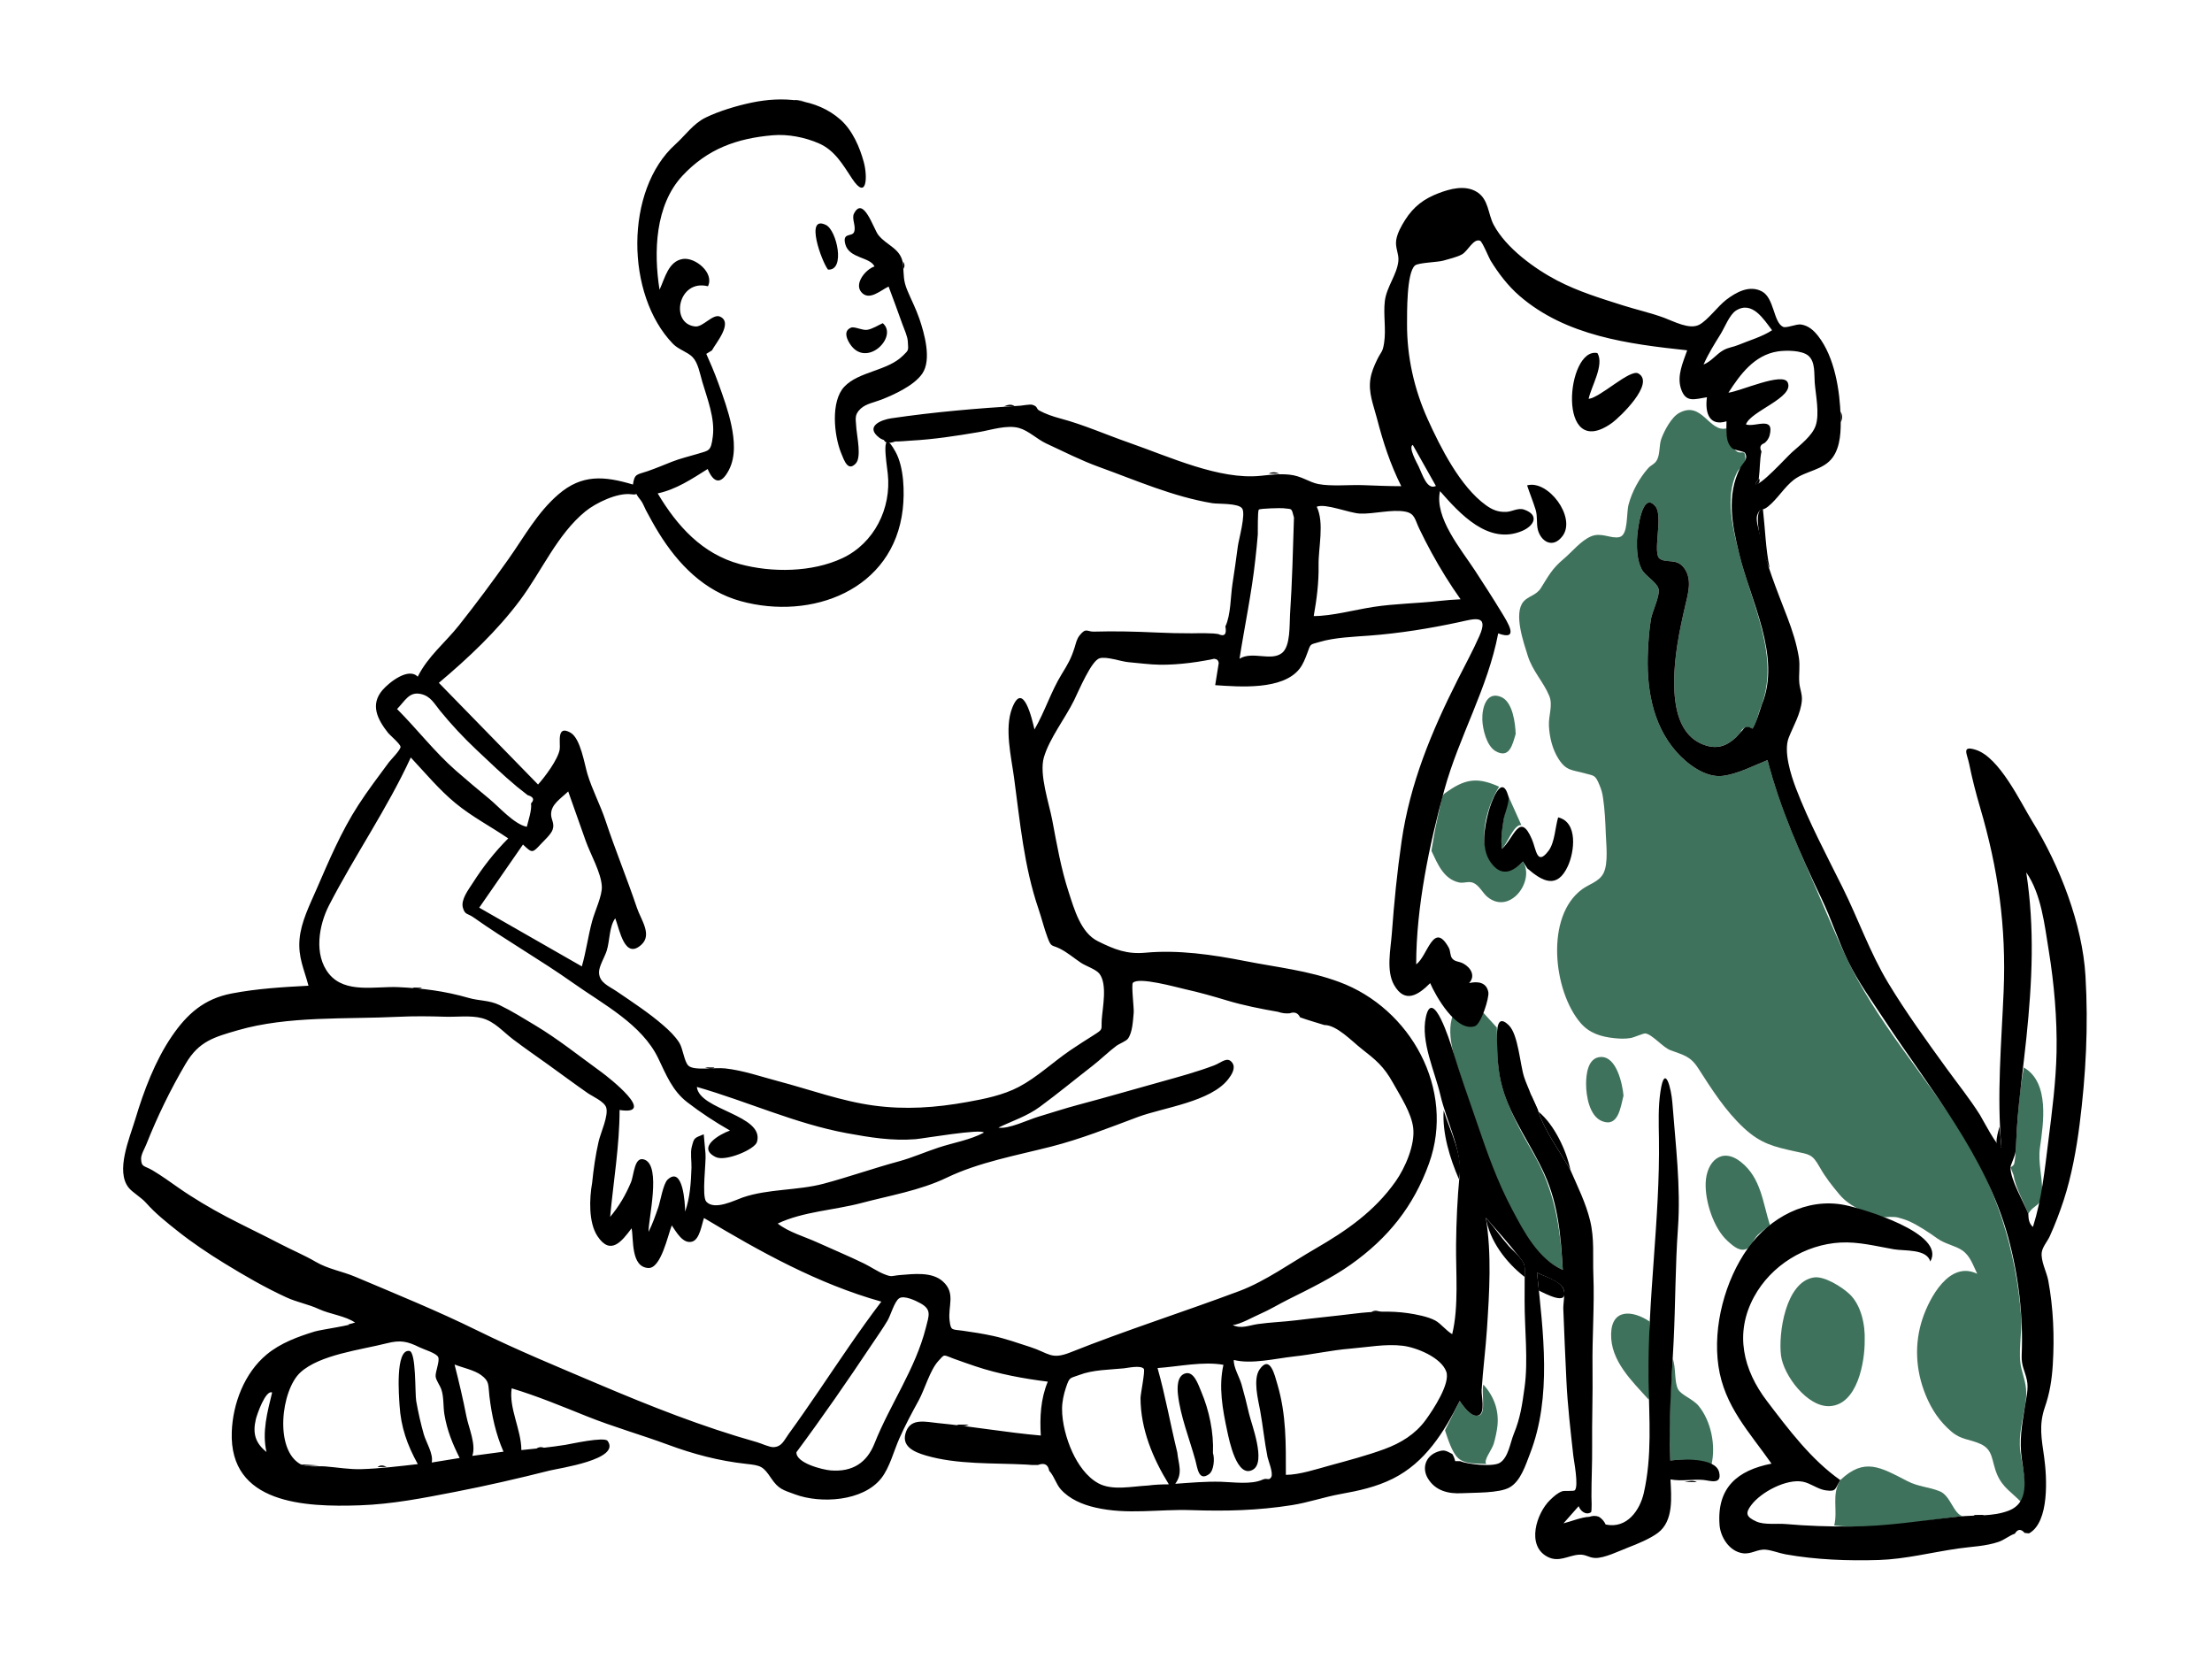 <svg width="497" height="373" viewBox="0 0 497 373" fill="none" xmlns="http://www.w3.org/2000/svg">
<path fill-rule="evenodd" clip-rule="evenodd" d="M428.583 332.772C431.071 334.053 433.397 334.052 435.845 335.049C438.274 336.039 438.907 340.143 440.985 340.633C431.355 341.646 421.87 343.795 412.123 342.727C412.967 339.285 411.451 335.763 413.482 332.534C418.91 327.395 422.439 329.608 428.583 332.772ZM387.918 96.243C388.043 98.662 388.222 99.624 389.938 101.185C391.283 102.408 392.04 100.584 392.167 102.973C392.241 104.351 390.81 105.042 390.257 106.156C387.496 111.705 389.401 118.871 390.758 124.398C393.509 135.605 400.228 147.79 395.494 159.181C395.016 160.33 394.633 162.82 393.711 163.699C392.495 163.056 391.607 163.337 391.047 164.542C390.711 164.92 390.376 165.298 390.04 165.675C387.912 167.644 385.647 168.376 382.823 167.329C377.129 165.22 376.187 158.602 376.158 153.392C376.124 147.65 377.346 141.636 378.653 136.042C379.282 133.349 380.251 130.222 378.448 127.681C376.744 125.281 374.639 126.634 372.962 125.562C371.176 124.422 373.748 116.041 371.989 113.818C368.917 109.938 367.847 119.431 367.798 121.37C367.745 123.493 367.86 125.971 368.86 127.897C369.646 129.409 372.204 130.736 372.642 132.263C373.053 133.69 371.253 137.397 370.975 138.928C370.546 141.288 370.398 143.698 370.275 146.089C369.86 154.168 371.126 162.671 376.684 168.94C379.12 171.689 383.25 174.811 387.114 174.31C390.524 173.868 393.951 172.026 397.131 170.774C399.27 178.996 402.483 186.959 405.906 194.724C408.882 201.474 411.679 208.387 414.804 215.055C421.391 229.108 432.084 241.079 440.438 254.073C448.504 266.618 453.027 281.013 454.111 295.823C454.368 299.325 453.346 304.117 454.161 307.391C454.925 310.461 455.596 311.794 455.096 315.142C454.54 318.862 453.462 322.293 453.925 326.078C454.336 329.437 455.935 334.441 454.187 337.552C452.087 335.313 449.992 334.259 448.718 331.273C447.425 328.242 447.934 325.752 445.002 324.42C442.498 323.282 440.702 323.53 438.492 321.667C435.807 319.404 433.978 316.639 432.656 313.399C430.398 307.871 430.071 301.879 431.98 296.202C433.51 291.65 437.98 283.129 444.246 286.179C443.315 284.266 442.696 282.186 440.92 280.944C439.374 279.861 437.062 279.508 435.335 278.277C433.404 276.901 431.218 275.433 429.063 274.426C428.227 274.036 427.435 273.84 426.571 273.572C425.534 273.252 423.568 273.482 423.44 273.463C419.738 272.903 415.611 271.12 413.351 268.433C411.649 266.411 410.146 264.523 408.847 262.209C407.161 259.205 406.512 259.387 403.277 258.673C398.576 257.637 395.593 256.931 391.833 253.441C387.662 249.57 384.61 244.746 381.558 239.997C379.77 237.214 378.199 237.044 375.285 235.932C373.59 235.287 371.244 232.395 369.702 232.181C369.256 232.118 367.124 233.09 366.403 233.206C365.113 233.415 363.994 233.377 362.703 233.242C359.739 232.93 357.12 232.145 355.127 229.825C348.991 222.679 347.12 205.834 355.521 199.755C357.122 198.597 359.352 198.064 360.296 196.14C361.38 193.933 360.887 189.774 360.8 187.447C360.701 184.791 360.576 181.9 360.18 179.282C359.997 178.078 359.861 177.572 359.371 176.367C358.397 173.978 358.112 174.325 356.107 173.751C353.247 172.932 351.953 173.254 350.2 170.537C348.801 168.37 348.147 165.64 348.019 163.078C347.901 160.687 348.978 158.478 348.079 156.313C346.761 153.144 344.319 150.746 343.248 147.278C342.345 144.358 340.014 137.839 342.312 135.145C343.342 133.937 345.17 133.761 346.191 132.145C347.969 129.331 348.687 127.793 351.327 125.575C353.274 123.939 355.144 121.501 357.491 120.5C359.799 119.516 361.978 121.1 363.852 120.666C365.895 120.192 365.358 115.451 365.925 113.316C366.689 110.437 368.328 107.436 370.314 105.19C370.977 104.44 371.803 104.296 372.319 103.298C373.019 101.947 372.741 100.023 373.286 98.546C373.937 96.781 375.517 93.742 377.283 92.775C382.443 89.948 383.993 97.232 387.918 96.243ZM375.843 305.265C376.571 307.228 376.169 310.382 377.007 312.072C377.674 313.418 380.354 314.271 381.668 315.877C384.481 319.314 385.552 324.834 384.531 329.078C381.089 328.228 378.787 327.684 375.286 328.132C374.933 320.44 375.263 312.954 375.843 305.265ZM333.295 311.062C335.637 313.676 336.799 316.756 336.461 320.25C336.34 321.494 335.96 323.237 335.594 324.432C335.191 325.744 333.192 328.199 333.968 328.901C331.783 328.771 329.215 329.025 327.641 327.611C326.227 326.342 325.239 323.071 324.665 321.338C325.768 319.134 326.872 316.93 327.976 314.727C328.694 315.868 330.803 318.846 332.545 317.893C333.857 317.176 332.798 312.512 333.295 311.062ZM415.505 290.689C418.185 293.181 419.101 297.675 418.965 301.163C419.009 305.971 417.345 315.594 411.099 315.917C406.08 316.176 400.726 308.982 400.162 304.536C399.543 299.662 401.154 288.005 407.54 287.003C409.891 286.633 413.81 289.113 415.505 290.689ZM370.638 296.905C370.744 300.057 370.797 303.089 370.547 306.23C370.339 308.856 371.034 311.957 370.446 314.471C366.733 310.314 361.841 305.787 361.99 299.676C362.129 293.899 366.912 294.391 370.638 296.905ZM333.211 227.451L336.32 230.86C336.409 235.65 336.314 240.387 337.771 245.006C339.305 249.866 341.875 254.55 344.419 258.944C349.365 267.485 350.544 275.541 351.14 285.309C341.839 281.139 336.767 266.89 333.698 257.977C332.073 253.259 330.388 248.536 328.855 243.788C327.344 239.106 324.672 232.988 326.431 228.055C329.81 230.541 331.271 231.822 333.211 227.451ZM391.171 261.072C395.713 264.686 396.057 270.217 397.687 275.272C396.747 276.023 395.714 276.684 394.865 277.541C394.341 278.071 393.105 280.237 392.702 280.459C391.093 281.349 389.687 280.207 388.115 278.771C385.021 275.943 383.089 269.941 383.234 265.79C383.403 260.942 386.829 257.615 391.171 261.072ZM454.717 239.833C460.62 243.217 459.08 252.58 458.344 257.861C457.882 261.171 458.906 264.539 458.835 267.688C458.755 271.242 456.912 270.506 455.733 272.712C454.71 270.036 452.832 266.816 452.405 264.011L451.727 262.236C452.301 262.005 452.607 261.604 452.642 261.033C452.883 259.673 452.88 258.287 452.956 256.901C453.268 251.173 453.701 245.482 454.717 239.833ZM364.775 246.156C364.121 248.649 363.643 253.34 359.972 251.894C357.076 250.753 356.376 246.146 356.37 243.578C356.365 241.47 356.711 237.598 359.658 237.471C363.275 237.316 364.566 243.721 364.775 246.156ZM336.833 176.75C334.391 180.664 332.696 186.445 333.85 191.079C335.061 195.945 338.828 197.123 342.178 193.542C344.943 197.898 339.275 205.656 334.206 201.514C333.111 200.62 332.376 198.907 331.021 198.349C329.911 197.891 328.927 198.513 327.793 198.255C324.305 197.462 322.988 194.034 321.618 191.157C321.994 188.811 322.393 186.486 322.9 184.164C323.17 182.93 323.451 181.697 323.724 180.463C324.188 178.366 324.044 178.628 325.563 177.589C329.569 174.849 332.325 174.714 336.833 176.75ZM338.901 178.863L341.832 185.384C340.235 184.999 338.496 189.794 337.453 190.729C336.965 186.739 338.133 182.743 338.901 178.863ZM337.277 156.588C339.927 157.705 340.454 162.546 340.548 164.888C339.819 167.353 339.139 170.507 336.059 168.771C334.004 167.612 333.123 163.795 333.054 161.71C332.965 159.095 333.947 155.183 337.277 156.588Z" fill="#3F725C"/>
<path fill-rule="evenodd" clip-rule="evenodd" d="M317.427 99.954C316.336 100.445 318.419 104.114 318.742 104.788C319.588 106.545 320.62 110.176 322.623 109.176C320.891 106.102 319.159 103.028 317.427 99.954ZM61.145 312.848C59.685 312.2 57.733 317.773 57.472 318.906C56.747 322.06 57.354 324.179 59.877 326.218C58.833 321.71 60.084 317.22 61.145 312.848ZM398.155 74.193C396.339 71.834 393.717 67.456 390.048 69.774C388.6 70.69 387.485 73.626 386.591 75.06C385.188 77.311 383.83 79.479 382.762 81.903C384.576 81.157 385.645 79.535 387.267 78.648C388.375 78.042 389.385 77.984 390.453 77.543C392.813 76.567 396.045 75.611 398.155 74.193ZM102.131 306.565C103.113 310.413 104.022 314.249 104.782 318.146C105.296 320.783 107.023 324.509 106.122 327.089C108.457 326.775 110.792 326.461 113.127 326.147C111.395 322.202 110.483 317.993 109.969 313.732C109.654 311.124 110.058 310.38 108.094 308.929C106.573 307.805 103.896 307.265 102.131 306.565ZM89.216 159.298C93.705 163.794 97.632 168.92 102.403 173.11C104.882 175.287 107.423 177.404 109.967 179.504C112.125 181.284 115.556 185.209 118.364 185.754C118.711 184.32 119.531 181.97 119.311 180.499C120.131 179.651 119.876 179.032 118.549 178.64C117.736 178.015 116.933 177.38 116.137 176.733C113.016 174.126 110.063 171.295 107.106 168.506C104.166 165.735 101.447 162.836 98.895 159.705C97.55 158.056 96.764 156.402 94.559 155.918C91.94 155.342 91.068 157.386 89.216 159.298ZM178.943 326.267C178.816 328.711 184.821 330.208 186.646 330.355C191.578 330.751 194.781 328.587 196.478 324.318C200.011 315.435 205.669 307.608 208.035 298.267C208.737 295.495 209.344 294.234 206.843 292.821C205.817 292.242 203.144 290.951 202.028 291.688C200.966 292.39 200.095 295.547 199.412 296.695C198.328 298.518 197.094 300.252 195.917 302.016C190.408 310.268 184.857 318.304 178.943 326.267ZM107.673 203.925L130.729 217.118C131.691 213.796 132.133 210.333 133.034 206.986C133.676 204.606 135.327 201.245 135.222 199.157C135.066 196.038 132.653 191.898 131.601 188.925C130.289 185.221 128.978 181.516 127.666 177.811C125.89 179.51 123.846 180.697 123.824 182.912C123.812 184.177 124.655 184.967 124.166 186.401C123.823 187.407 122.364 188.742 121.659 189.49C119.601 191.675 119.665 191.784 117.502 189.741C114.226 194.469 110.949 199.197 107.673 203.925ZM133.039 265.78C133.369 262.602 133.792 259.554 134.507 256.436C134.946 254.52 136.801 250.585 136.191 248.781C135.743 247.454 133.077 246.301 132.039 245.579C129.035 243.491 126.103 241.294 123.129 239.164C120.522 237.295 117.876 235.472 115.318 233.536C112.948 231.744 111.16 229.515 108.292 228.746C105.783 228.074 102.6 228.513 100.001 228.426C96.514 228.31 92.973 228.272 89.489 228.442C77.797 229.015 64.7 228.197 53.452 231.46C48.136 233.002 44.709 233.91 41.737 238.949C38.3 244.776 35.364 250.832 32.864 257.126C32.499 258.046 31.674 259.372 31.704 260.376C31.765 262.294 32.451 261.852 34.289 262.946C36.275 264.128 38.222 265.53 40.119 266.861C43.372 269.143 47.411 271.525 50.787 273.304C54.848 275.445 58.939 277.365 63.069 279.521C65.687 280.887 68.396 282.004 70.964 283.506C73.751 285.136 76.872 285.6 79.877 286.873C89.181 290.815 98.186 294.459 107.316 298.956C116.228 303.345 125.242 307.055 134.361 310.927C146.146 315.931 157.814 320.56 170.104 324.02C171.004 324.274 172.896 325.167 173.785 325.127C175.685 325.039 176.116 323.65 177.257 322.084C179.5 319.007 181.661 315.871 183.807 312.725C188.461 305.902 193.012 299.003 198.023 292.433C183.824 288.468 170.658 281.153 158.176 273.646C157.645 275.141 157.222 278.452 155.518 278.951C153.412 279.57 151.881 276.65 150.937 275.307C150.044 277.533 148.515 285.043 145.655 284.879C141.704 284.651 142.402 278.428 141.909 275.959C139.731 278.856 137.207 282.187 134.247 277.732C132.195 274.643 132.423 269.223 133.039 265.78ZM297.553 230.29C295.722 229.718 293.903 229.209 292.112 228.567C291.641 227.568 290.859 227.265 289.767 227.658C288.872 227.738 288.001 227.627 287.155 227.325C283.415 226.685 279.271 225.855 275.697 224.776C272.514 223.814 269.513 222.965 266.279 222.243C264.358 221.815 255.804 219.393 254.54 220.818C254.151 221.257 254.82 226.573 254.726 227.521C254.559 229.205 254.476 231.979 253.409 233.382C253 233.92 251.442 234.516 250.879 234.935C249.05 236.297 247.359 237.988 245.54 239.4C241.567 242.481 237.697 245.679 233.643 248.66C230.778 250.766 227.498 251.809 224.316 253.339C226.58 253.745 231.011 251.564 233.296 250.888C236.256 250.012 239.161 249.038 242.189 248.236C248.397 246.591 254.757 244.734 261.066 242.983C264.94 241.907 269.033 240.787 272.789 239.363C274.456 238.731 275.764 237.262 276.864 238.757C277.742 239.951 276.68 241.521 276.005 242.405C272.066 247.563 261.37 248.818 255.645 250.958C249.184 253.372 242.809 255.915 236.156 257.611C228.387 259.592 219.953 261.108 212.714 264.587C206.707 267.473 199.902 268.592 193.516 270.286C187.518 271.877 180.406 272.195 174.738 274.895C177.186 276.83 180.809 277.84 183.663 279.141C187.156 280.733 190.686 282.186 194.142 283.874C195.612 284.592 197.151 285.66 198.639 286.256C200.528 287.015 200.286 286.615 202.237 286.461C205.274 286.222 209.371 285.676 211.838 287.888C214.814 290.557 212.928 293.481 213.365 296.746C213.665 298.985 213.818 298.626 216.302 298.968C218.588 299.282 220.872 299.648 223.128 300.138C225.912 300.742 228.762 301.755 231.474 302.628C235.68 303.983 236.137 305.577 240.521 303.828C253.005 298.849 265.918 294.756 278.483 290.045C284.27 287.875 290.082 283.689 295.53 280.544C302.519 276.509 308.838 272.144 313.57 265.426C315.727 262.365 317.976 257.193 317.523 253.391C317.117 249.992 314.604 246.213 312.984 243.29C310.915 239.558 309.094 238.11 305.928 235.63C303.728 233.907 300.328 230.268 297.553 230.29ZM158.513 259.178C158.706 261.055 157.611 268.79 158.696 269.98C160.553 272.015 165.106 269.64 166.868 269.034C172.591 267.065 179.244 267.496 185.072 265.937C190.726 264.424 196.256 262.465 201.941 260.924C204.991 260.097 207.886 258.801 210.886 257.817C214.225 256.72 217.953 256.12 221.05 254.471C220.667 253.517 207.266 255.811 205.743 255.935C200.454 256.364 195.473 255.548 190.26 254.589C178.76 252.472 167.924 247.453 156.573 244.197C157.105 249.436 171.837 250.479 170.082 256.558C169.592 258.253 163.002 261.023 160.822 259.959C156.394 257.799 161.811 254.758 164.018 254C160.658 252.072 157.443 249.981 154.376 247.605C151.092 245.062 149.679 241.494 147.92 237.813C144.241 230.116 135.536 225.639 128.774 220.847C121.462 215.666 113.677 211.261 106.369 206.092C105.065 205.169 104.456 205.592 103.998 203.907C103.507 202.103 105.309 199.81 106.183 198.434C108.48 194.816 111.157 191.392 114.192 188.363C110.278 185.697 106.049 183.496 102.379 180.479C98.658 177.42 95.579 173.686 92.296 170.184C87.053 181.602 79.703 192.192 73.932 203.389C71.652 207.812 70.447 214.501 73.914 218.787C77.562 223.297 84.366 221.541 89.516 221.78C94.951 222.033 99.909 222.649 105.271 224.192C107.696 224.89 109.904 224.684 112.235 225.805C114.969 227.119 117.658 228.807 120.259 230.365C125.374 233.429 130.153 237.264 134.983 240.76C136.964 242.194 147.707 250.694 139.21 249.381C139.21 257.335 137.817 265.481 137.087 273.397C139.102 270.989 140.539 268.541 141.758 265.648C142.483 263.927 142.492 259.535 144.909 260.576C148.544 262.142 145.713 273.649 145.713 276.761C146.613 275.02 147.244 273.144 147.893 271.299C148.384 269.9 148.998 265.936 150.023 264.998C153.454 261.859 153.935 270.419 153.935 272.205C155.047 269.05 155.251 265.682 155.363 262.348C155.407 261.033 155.082 258.986 155.414 257.714C155.966 255.593 155.901 255.731 158.12 254.835C158.251 256.282 158.382 257.73 158.513 259.178ZM264.516 326.302C264.788 328.993 265.829 330.941 264.061 333.362C267.479 333.117 270.844 332.816 274.267 332.903C277.016 332.973 281.127 333.602 283.691 332.424C284.736 331.944 285.092 332.77 285.629 331.853C286.139 330.982 284.941 328.09 284.796 327.373C284.105 323.93 283.768 320.399 283.14 316.935C282.709 314.554 281.443 309.872 283.035 307.622C285.377 304.312 286.409 308.975 287.019 311.046C289.029 317.867 288.913 324.346 288.913 331.354C291.94 331.354 295.917 330.031 298.836 329.234C302.863 328.133 307.163 327.001 311.065 325.563C314.745 324.208 317.986 322.23 320.313 319.045C322.053 316.664 325.912 310.788 324.953 308.154C323.778 304.925 318.174 302.705 315.181 302.35C311.299 301.889 307.319 302.67 303.346 302.998C299.093 303.349 294.967 304.296 290.759 304.753C286.672 305.195 281.187 306.559 277.217 305.537C277.113 307.171 278.479 309.368 278.955 311.032C279.578 313.213 280.135 315.415 280.641 317.626C281.184 319.993 284.539 328.503 281.487 330.204C277.905 332.201 276.195 323.65 275.749 321.565C274.685 316.595 273.771 311.629 274.885 306.632C270.312 305.807 264.798 307.032 260.082 307.357C261.839 313.55 262.972 320.035 264.516 326.302ZM67.573 328.994C69.162 329.702 71.348 329.322 73.076 329.458C75.777 329.67 78.505 330.159 81.225 330.072C85.373 329.94 89.722 329.415 93.875 328.94C91.506 324.665 90.069 320.618 89.773 315.719C89.667 313.959 88.734 303.045 91.979 303.512C93.545 303.737 93.212 313.057 93.516 314.773C93.958 317.264 94.528 319.814 95.221 322.252C95.724 324.02 97.437 326.669 96.998 328.581C99.091 328.242 101.185 327.902 103.279 327.563C101.651 324.315 100.462 321.404 99.852 317.782C99.558 316.033 99.746 313.857 99.174 312.197C98.814 311.15 97.993 310.166 97.883 309.288C97.757 308.276 98.865 305.787 98.455 304.888C98.052 304.004 95.247 303.186 94.264 302.698C91.556 301.355 89.968 301.015 86.932 301.787C81.076 303.276 71.85 304.333 67.483 308.35C63.157 312.329 61.582 325.751 67.573 328.994ZM323.313 135.019C324.934 134.836 326.539 134.723 328.168 134.639C325.787 131.287 323.625 127.783 321.651 124.176C320.684 122.409 319.77 120.614 318.896 118.8C317.892 116.718 317.919 115.358 315.738 114.945C312.718 114.372 308.678 115.516 305.571 115.386C303.17 115.285 297.78 113.025 295.846 113.844C297.61 117.46 296.194 123.087 296.263 126.98C296.332 130.851 295.852 134.593 295.171 138.411C299.29 138.411 304.446 136.987 308.604 136.352C313.445 135.612 318.381 135.573 323.313 135.019ZM257.923 333.751C259.51 333.547 261.018 333.484 262.62 333.484C259.011 327.63 256.286 321.084 256.256 314.109C256.252 313.196 257.348 307.953 256.986 307.517C256.278 306.668 253.345 307.339 252.541 307.419C249.255 307.748 245.602 307.723 242.508 308.907C240.373 309.725 240.349 309.231 239.501 311.746C238.998 313.233 238.637 314.931 238.627 316.495C238.607 319.655 239.614 323.349 240.916 326.194C242.155 328.903 244.114 331.808 246.808 333.262C249.911 334.939 254.284 333.941 257.923 333.751ZM290.733 116.275C290.109 113.943 290.379 114.469 288.304 114.18C287.867 114.119 283.115 114.217 282.841 114.496C282.527 114.818 282.647 119.566 282.606 120.11C282.465 121.972 282.257 123.83 282.054 125.687C281.232 133.224 279.67 140.521 278.499 147.997C281.392 146.201 285.573 148.65 288.043 146.705C289.996 145.169 289.703 140.253 289.849 138.084C290.336 130.824 290.503 123.546 290.733 116.275ZM395.178 107.472C394.918 107.891 394.658 108.309 394.398 108.727C395.408 109.375 401.32 102.784 402.635 101.604C404.386 100.034 407.157 97.938 407.947 95.642C408.865 92.974 407.962 88.762 407.74 86.004C407.581 84.029 407.919 81.299 406.31 79.919C404.83 78.65 401.183 78.684 399.43 78.956C394.168 79.771 391.004 84.1 388.349 88.225C391.045 87.894 400.552 83.551 401.656 85.9C403.26 89.312 393.276 92.363 392.289 95.357C394.333 96.079 398.84 93.278 397.572 97.939C397.356 98.591 396.978 99.131 396.44 99.559C395.507 99.89 395.286 100.513 395.777 101.429C395.36 103.255 395.445 105.565 395.178 107.472ZM455.733 272.712C455.762 273.819 455.863 274.877 456.767 275.658C458.771 269.306 459.397 262.951 460.228 256.346C461.059 249.738 461.943 242.967 462.074 236.366C462.222 228.967 461.524 220.919 460.328 213.61C459.392 207.895 458.668 200.864 455.264 196C457.197 208.604 456.596 220.554 455.292 233.202C454.6 239.918 453.623 246.581 453.175 253.327C453.057 255.108 453.018 256.911 452.864 258.689C452.773 259.737 451.736 261.721 451.727 262.236C451.676 265.091 454.731 270.09 455.733 272.712ZM352.86 262.896C354.468 266.598 356.296 270.245 357.26 274.183C358.278 278.34 357.84 282.212 358.003 286.424C358.273 293.414 357.713 300.362 357.811 307.362C357.895 313.327 357.666 319.144 357.726 325.046C357.764 328.78 357.559 332.5 357.572 336.232C357.572 336.22 357.721 339.581 357.464 339.752C356.312 340.517 355.054 339.43 354.701 338.384L351.287 342.249C353.076 341.799 355.277 340.859 357.116 340.776C357.82 340.517 358.522 340.509 359.221 340.754C359.914 341.174 360.428 341.759 360.763 342.509C365.583 343.537 368.475 339.244 369.341 335.405C371.219 327.078 370.543 318.856 370.406 310.448C370.111 292.183 373.011 274.027 372.737 255.76C372.684 252.225 372.549 248.732 373.08 245.204C374.065 238.649 375.52 244.649 375.754 247.742C376.456 257.037 377.678 266.628 377.005 275.98C376.401 284.407 376.457 292.912 376.037 301.364C375.591 310.348 374.873 319.141 375.286 328.132C377.697 327.824 385.452 327.364 386.259 330.753C386.963 333.709 384.129 332.615 382.657 332.49C380.27 332.287 377.939 332.848 375.33 332.38C375.522 336.355 376.07 341.687 372.519 344.372C370.773 345.692 367.881 346.884 365.84 347.663C363.841 348.426 360.454 350.117 358.371 350.024C356.897 349.959 356.329 349.165 354.712 349.291C352.312 349.48 350.235 351.087 347.691 349.76C342.867 347.243 345.238 339.925 348.284 336.992C349.07 336.235 349.952 335.408 351.006 335.039C351.507 334.864 353.603 335.076 353.845 334.813C354.737 333.844 353.623 328.176 353.504 327.1C352.879 321.458 352.197 315.695 351.94 310.027C351.699 304.699 351.431 299.359 351.247 294.028C351.208 292.867 351.722 290.481 351.236 289.466C350.428 287.78 346.883 286.707 345.345 285.921C346.715 299.356 348.729 313.796 343.768 326.593C342.782 329.134 341.677 332.761 339.179 334.174C336.825 335.507 331.28 335.319 328.459 335.477C325.426 335.647 322.456 334.939 320.785 332.088C319.47 329.845 320.258 327.155 322.958 326.177C324.575 325.591 324.89 325.968 326.306 326.664C326.613 327.163 326.829 327.7 326.954 328.274H328.042C329.518 328.932 335.415 329.669 337.036 328.618C338.916 327.402 339.324 324.111 340.126 322.156C341.614 318.524 342.008 315.576 342.548 311.694C343.393 305.617 342.537 298.571 342.553 292.24C342.558 290.457 342.565 288.673 342.568 286.89C342.571 284.197 342.806 284.214 341.27 282.275C338.956 279.353 336.318 276.367 333.84 273.566C335.182 281.749 334.633 290.365 334.1 298.518C333.801 303.098 333.182 307.763 332.898 312.282C332.812 313.64 333.787 317.385 332.211 317.985C330.612 318.594 328.622 315.753 327.976 314.727C324.45 321.767 320.242 328.557 312.968 332.2C309.228 334.072 305.334 334.917 301.252 335.651C297.47 336.332 293.976 337.574 290.248 338.159C282.532 339.371 275.425 339.543 267.66 339.278C260.335 339.028 253.32 340.382 246.018 338.677C243.168 338.013 240.289 336.791 238.341 334.608C237.278 333.417 236.807 331.541 235.735 330.443C235.493 329.022 234.658 328.584 233.228 329.128C232.33 329.168 231.436 329.139 230.545 329.039C223.221 328.654 215.082 329.083 207.985 326.99C205.291 326.195 202.284 324.886 203.628 321.513C204.802 318.564 208.043 319.46 210.701 319.717C218.422 320.466 226.021 321.831 233.853 322.518C233.601 318.423 233.818 314.246 235.422 310.415C229.989 309.733 224.357 308.704 219.187 306.968C217.591 306.432 216.002 305.875 214.418 305.302C211.808 304.357 212.35 304.113 210.839 305.761C208.939 307.832 207.776 312.153 206.4 314.655C204.851 317.471 203.365 320.255 202.06 323.195C200.824 325.977 199.903 329.703 198.021 332.1C193.881 337.373 184.319 337.83 178.692 335.759C175.935 334.744 174.941 334.585 173.27 332.113C171.44 329.404 170.985 329.246 167.613 328.878C161.524 328.215 155.778 326.685 150.074 324.573C144.048 322.343 137.86 320.604 131.852 318.195C126.227 315.94 120.79 313.672 114.97 311.912C114.28 316.304 117.141 321.258 117.141 325.786C120.528 325.447 123.685 325.15 127.042 324.611C128.239 324.419 135.78 322.725 136.516 323.724C139.583 327.89 125.628 329.849 123.447 330.399C116.457 332.164 109.33 333.804 102.296 335.168C95.117 336.561 88.118 337.948 80.83 338.198C68.498 338.621 51.487 337.908 52.076 321.694C52.307 315.341 54.923 308.447 59.928 304.303C63.042 301.725 66.925 300.308 70.732 299.141C72.139 298.71 79.549 297.703 79.774 297.148C77.686 295.651 74.117 295.26 71.64 294.106C69.278 293.006 66.786 292.596 64.368 291.487C59.538 289.271 54.872 286.561 50.405 283.821C46.853 281.642 43.261 279.235 39.991 276.644C37.392 274.586 34.902 272.606 32.825 270.253C31.738 269.022 29.813 267.932 28.942 266.872C25.885 263.148 29.109 255.738 30.412 251.403C32.314 245.067 34.852 238.324 38.596 232.835C42.038 227.787 45.876 224.386 52.051 223.203C57.751 222.112 63.482 221.766 69.311 221.46C68.332 217.731 66.953 215.1 67.303 211.01C67.633 207.153 69.579 203.321 71.106 199.808C73.946 193.278 76.625 186.886 80.509 180.874C82.644 177.57 85.041 174.434 87.371 171.268C87.747 170.757 90.083 168.422 89.993 167.764C89.904 167.111 87.559 165.12 87.2 164.664C84.788 161.601 83.121 158.302 85.953 155.023C87.43 153.314 91.771 149.861 93.86 152.033C96.119 147.465 100.071 144.35 103.148 140.464C106.984 135.618 110.646 130.698 114.237 125.622C117.812 120.568 120.732 115.139 125.471 111.066C130.752 106.527 135.724 106.92 142.21 108.86C142.58 106.356 143.095 106.689 145.515 105.854C147.347 105.221 149.127 104.47 150.928 103.756C152.842 102.995 154.78 102.564 156.737 101.967C159.344 101.171 159.735 101.431 160.159 98.043C160.672 93.95 158.921 89.622 157.792 85.766C157.235 83.864 156.848 81.496 155.594 80.216C154.46 79.059 152.449 78.532 151.208 77.252C140.52 66.227 140.351 42.686 151.737 32.439C153.95 30.447 155.774 27.768 158.529 26.423C161.553 24.946 165.542 23.752 168.873 23.056C175.739 21.622 183.439 22.077 188.866 26.907C191.543 29.289 193.175 33.074 194.088 36.456C194.959 39.687 194.772 45.146 191.468 40.154C189.385 37.005 187.574 33.794 184.047 32.237C180.895 30.845 177.046 30.094 173.613 30.389C165.52 31.085 158.962 33.462 153.36 39.456C147.166 46.083 146.851 56.664 148.186 65.091C149.363 62.598 150.159 58.652 153.458 58.176C156.207 57.779 160.541 61.291 159.065 64.315C152.371 62.608 150.413 72.738 156.202 73.348C157.954 73.532 160.174 70.41 161.788 71.137C164.805 72.496 160.761 77.179 159.964 78.721C159.54 78.982 159.116 79.243 158.692 79.504C159.11 80.475 159.531 81.444 159.957 82.41C160.473 83.644 160.964 84.88 161.417 86.138C162.52 89.199 163.664 92.355 164.329 95.544C165.005 98.787 165.356 102.573 163.759 105.619C162.003 108.967 160.349 108.555 159.001 105.37C155.47 107.597 151.92 109.972 147.77 110.85C152.122 118.157 157.756 124.438 166.227 126.736C173.407 128.684 182.445 128.613 189.296 125.39C196.405 122.047 200.317 114.231 199.47 106.455C199.196 103.937 197.731 95.19 201.216 101.518C203.126 104.988 203.267 110.617 202.831 114.422C200.747 132.624 182.308 139.434 166.409 135.052C158.252 132.804 152.375 126.786 147.999 119.703C146.978 118.051 146.044 116.346 145.132 114.632C144.768 113.947 144.447 112.991 143.961 112.39C142.055 110.036 143.927 111.348 141.904 111.053C138.772 110.598 133.844 112.997 131.519 114.899C125.21 120.057 121.715 128.309 116.873 134.81C111.718 141.731 105.17 147.891 98.603 153.413C106.032 161.028 113.461 168.642 120.89 176.256C122.425 174.557 125.342 170.671 125.75 168.398C125.989 167.066 124.915 162.681 128.219 164.633C130.449 165.951 131.295 171.591 131.99 173.898C133.065 177.462 134.874 180.818 136.044 184.345C138.213 190.889 140.886 197.376 143.109 203.966C144.012 206.646 146.589 209.972 144.113 212.241C140.35 215.689 139.232 208.901 138.235 206.308C136.848 208.239 137.028 211.369 136.312 213.621C135.876 214.996 134.545 217.137 134.589 218.492C134.665 220.809 136.767 221.499 138.661 222.794C142.185 225.202 145.801 227.554 149.03 230.36C150.376 231.53 151.616 232.714 152.598 234.22C153.456 235.535 153.715 238.498 154.663 239.413C155.904 240.609 160.489 239.776 162.911 240.036C166.954 240.471 171.052 241.91 174.977 242.944C181.924 244.773 189.068 247.407 196.343 248.384C203.487 249.344 210.192 248.868 217.312 247.589C221.202 246.891 225.379 246.056 228.929 244.185C233.017 242.029 236.642 238.581 240.461 235.977C242.169 234.811 243.918 233.709 245.665 232.604C248.001 231.128 247.39 231.447 247.542 229.101C247.719 226.386 248.851 221.201 247.039 218.784C246.282 217.775 243.959 217.038 242.866 216.304C241.276 215.236 239.851 213.995 238.147 213.136C236.288 212.198 236.233 212.941 235.37 210.64C234.585 208.551 234.068 206.363 233.348 204.251C230.055 194.595 229.204 184.787 227.839 174.704C227.205 170.021 225.649 163.648 227.411 159.085C229.861 152.74 231.911 161.614 232.428 163.889C234.767 159.88 236.111 155.421 238.544 151.464C239.963 149.156 240.657 147.977 241.456 145.448C241.78 144.425 241.909 143.574 242.594 142.724C244.041 140.925 244.256 141.95 245.761 141.906C250.496 141.767 255.151 141.889 259.891 142.108C262.51 142.23 265.13 142.294 267.768 142.284C269.053 142.279 270.354 142.217 271.638 142.291C272.33 142.283 273.019 142.335 273.704 142.446C275.119 143.106 275.658 142.537 275.324 140.737C276.555 138.16 276.473 134.047 276.909 131.235C277.348 128.405 277.754 125.569 278.121 122.728C278.317 121.209 279.962 115.479 279.089 114.231C278.224 112.994 273.714 113.271 272.38 113.049C263.51 111.574 255.259 107.916 246.962 104.92C242.878 103.445 239.001 101.453 235.083 99.643C233.043 98.701 231.116 96.761 228.966 96.157C226.254 95.394 222.653 96.613 219.949 97.072C214.797 97.947 209.828 98.713 204.6 98.997C202.754 99.098 199.241 99.616 197.574 98.346C194.227 95.795 198.038 94.304 200.226 93.982C209.902 92.558 219.549 91.739 229.299 91.145C229.757 91.117 231.431 90.777 231.988 90.953C233.258 91.354 232.746 91.819 233.507 92.233C234.916 92.999 236.525 93.564 238.313 94.039C243.42 95.396 248.562 97.673 253.685 99.462C262.904 102.681 273.918 107.814 283.138 106.911C285.413 106.689 287.284 106.404 289.663 106.635C292.448 106.906 294.074 108.335 296.215 108.751C299.082 109.308 303.184 108.89 306.202 108.996C309.081 109.098 311.961 109.232 314.84 109.232C312.311 104.144 310.771 99.367 309.35 93.903C308.575 90.922 307.409 88.216 307.914 85.077C308.153 83.596 308.745 82.204 309.39 80.866C310.363 78.846 310.64 79.269 310.986 77.032C311.461 73.953 310.779 70.707 311.153 67.619C311.536 64.45 313.93 61.625 314.196 58.595C314.338 56.983 313.437 55.668 313.707 53.929C313.948 52.374 314.868 50.743 315.695 49.434C317.62 46.383 319.964 44.653 323.217 43.41C325.831 42.411 329.169 41.495 331.811 43.112C334.507 44.763 334.312 48.084 335.604 50.508C338.381 55.719 344.788 60.376 349.896 63.038C354.589 65.483 359.643 67.027 364.675 68.622C367.737 69.592 370.885 70.284 373.894 71.393C376.061 72.191 379.593 74.128 381.799 72.951C383.721 71.926 385.964 68.797 387.866 67.345C390.092 65.645 393.061 63.987 395.864 65.467C398.667 66.947 398.437 72.402 400.617 73.428C401.377 73.785 403.633 72.738 404.669 72.903C406.341 73.169 407.493 74.206 408.496 75.481C412.241 80.247 413.401 87.806 413.564 93.682C413.646 96.616 413.575 100.266 411.784 102.757C409.695 105.664 405.741 105.736 403.06 107.781C400.915 109.417 399.395 112.091 397.218 113.834C395.877 114.908 395.36 114.083 394.805 115.757C394.443 116.846 395.174 118.97 395.389 120.024C396.722 126.523 399.22 132.518 401.589 138.709C402.705 141.627 403.652 144.545 404.162 147.636C404.496 149.665 404.11 151.439 404.272 153.391C404.387 154.78 404.977 155.98 404.847 157.405C404.572 160.423 402.934 163.088 401.893 165.742C400.706 168.768 402.336 174.008 403.532 177.137C406.398 184.634 410.428 192.208 414.008 199.412C417.525 206.487 420.141 214.023 424.238 220.82C428.218 227.422 432.9 233.885 437.428 240.129C439.946 243.602 442.619 246.905 444.901 250.548C445.4 251.345 448.806 257.95 449.69 257.721C448.607 246.194 449.702 234.205 450.186 222.685C450.792 208.265 448.958 195.203 444.903 181.438C443.955 178.22 443.11 174.927 442.443 171.638C441.976 169.336 440.658 167.443 443.894 168.45C449.252 170.116 453.967 180.238 456.691 184.644C462.792 194.511 467.888 207.67 468.571 219.244C469.243 230.604 468.664 241.473 467.245 252.666C466.545 258.187 465.414 264.343 463.685 269.623C462.796 272.34 461.728 275.153 460.544 277.756C460.044 278.855 458.946 280.096 458.757 281.303C458.457 283.218 459.859 285.802 460.21 287.693C461.356 293.881 461.62 300.294 461.229 306.574C461.02 309.942 460.555 312.954 459.457 316.122C458.057 320.157 458.708 323.24 459.29 327.4C459.913 331.851 460.51 341.97 455.884 344.5C455.558 344.466 455.23 344.432 454.903 344.399C454.076 343.445 453.343 343.502 452.702 344.569C451.505 344.959 450.337 345.965 449.077 346.398C446.153 347.403 442.997 347.464 439.947 347.905C433.978 348.77 428.029 350.296 422.164 350.48C415.219 350.699 407.975 350.427 401.185 349.208C399.781 348.956 398.141 348.291 396.737 348.163C394.832 347.989 393.495 349.257 391.528 348.959C388.48 348.497 386.554 345.269 386.355 342.624C385.72 334.196 390.393 330.331 398.029 328.834C393.095 321.765 387.414 315.965 386.101 306.887C384.809 297.954 387.611 287.616 392.702 280.459C397.589 273.589 405.927 268.996 414.526 270.74C418.517 271.549 437.345 277.111 433.706 283.421C432.899 280.535 427.935 281.093 425.537 280.676C421.558 279.985 417.58 278.942 413.543 279.157C405.604 279.579 397.93 284.279 394.086 291.392C389.654 299.594 391.676 307.779 397.012 314.781C401.891 321.184 406.921 327.911 413.482 332.534C412.213 334.552 412.672 335.185 410.153 334.824C408.423 334.575 406.805 333.226 405.056 332.89C401.431 332.193 395.725 335.166 393.486 338.138C392.162 339.894 392.211 340.762 394.651 341.844C396.452 342.642 399.288 342.229 401.222 342.402C406.033 342.832 410.937 342.976 415.764 342.959C424.119 342.928 431.89 341.587 440.158 340.718C443.823 340.333 447.656 340.777 451.242 339.427C456.099 337.6 454.909 332.232 454.279 327.883C453.656 323.575 454.29 320.234 454.967 315.969C455.26 314.116 455.808 311.977 455.42 310.112C454.96 307.896 454.134 306.916 454.239 304.445C454.614 295.65 453.511 286.389 451.182 277.901C446.123 259.467 433.77 244.917 423.468 229.249C420.558 224.823 417.499 220.63 415.182 215.837C412.988 211.297 411.477 206.494 409.297 201.941C404.494 191.905 399.938 181.568 397.132 170.773C393.951 172.026 390.523 173.868 387.113 174.31C383.25 174.811 379.12 171.689 376.684 168.94C371.127 162.671 369.86 154.168 370.275 146.09C370.398 143.698 370.546 141.288 370.975 138.928C371.253 137.397 373.053 133.69 372.643 132.263C372.203 130.736 369.646 129.409 368.86 127.897C367.86 125.971 367.744 123.493 367.798 121.37C367.847 119.431 368.917 109.938 371.989 113.818C373.748 116.041 371.176 124.422 372.962 125.562C374.569 126.589 376.782 125.335 378.448 127.681C380.248 130.217 379.284 133.342 378.653 136.042C377.349 141.627 376.124 147.657 376.158 153.392C376.187 158.615 377.12 165.217 382.823 167.329C385.704 168.396 387.891 167.662 390.04 165.675C390.532 165.108 391.035 164.55 391.547 164C392.017 163.192 392.738 163.091 393.711 163.699C394.431 163.127 395.497 159.174 395.858 158.29C400.274 147.46 393.311 135.024 390.758 124.398C389.197 117.898 387.835 111.378 390.996 105.105C391.507 104.09 392.917 103.207 392.071 101.75C391.849 101.367 389.721 101.187 389.217 100.742C387.575 99.292 387.918 96.589 387.918 94.654C384.122 95.825 383.028 92.87 383.521 89.248C380.69 89.697 378.723 90.564 377.675 87.285C376.745 84.378 378.149 81.413 379.08 78.704C365.979 77.299 351.83 75.499 341.389 66.453C338.815 64.222 336.674 61.414 334.89 58.505C334.567 57.98 333.049 54.277 332.546 54.083C331.05 53.509 329.796 56.437 328.467 57.162C327.286 57.806 325.606 58.161 324.294 58.553C323.059 58.923 318.705 58.996 317.932 59.638C316.002 61.243 316.154 70.52 316.139 72.673C316.087 80.088 317.741 87.478 320.8 94.229C323.681 100.587 328.089 109.332 333.852 113.493C335.308 114.545 336.619 115.09 338.464 115.003C339.782 114.942 341.089 114.018 342.462 114.498C345.936 115.714 344.693 118.131 342.023 119.273C334.39 122.54 327.957 115.358 323.544 110.341C322.251 116.294 328.244 123.338 331.415 128.194C333.436 131.29 335.434 134.388 337.356 137.546C338.752 139.84 341.496 144.076 336.622 142.304C334.271 154.651 327.819 165.449 324.524 177.448C321.141 189.765 318.193 203.828 318.193 216.655C320.768 214.861 322.067 206.685 325.532 212.943C325.906 213.62 325.789 214.74 326.283 215.332C326.966 216.15 327.788 215.923 328.835 216.506C330.495 217.43 331.566 219.273 330.082 220.871C331.993 220.426 333.995 220.653 334.407 222.914C334.638 224.184 332.78 230.065 331.394 230.545C327.168 232.009 322.483 223.567 321.338 220.882C318.698 223.533 315.657 225.573 313.223 221.284C311.41 218.088 312.462 213.253 312.718 209.774C313.234 202.766 313.906 195.93 314.917 188.989C316.812 175.974 321.621 164.399 327.528 152.684C329.155 149.46 330.957 146.159 332.409 142.86C334.6 137.882 331.172 139.056 327.821 139.779C321.257 141.196 314.383 142.295 307.749 142.797C304.287 143.058 299.853 143.214 296.525 144.216C294.186 144.92 294.587 144.434 293.648 146.941C293.228 148.063 292.753 149.256 292.012 150.217C288.232 155.118 278.442 154.298 273.035 153.933C273.363 151.866 273.686 149.798 274.026 147.733C269.864 148.711 264.92 149.393 260.633 149.343C258.325 149.316 255.871 148.964 253.569 148.772C251.872 148.631 248.654 147.427 247.056 147.895C245.204 148.439 242.403 155.14 241.344 157.3C239.356 161.358 235.803 165.866 234.548 170.139C233.436 173.927 235.706 180.462 236.419 184.232C237.449 189.682 238.388 195.143 240.115 200.428C241.367 204.259 242.81 209.541 246.655 211.452C250.485 213.357 253.238 214.428 257.384 214.041C264.684 213.358 272.452 214.479 279.659 215.899C287.081 217.362 293.877 218.02 300.925 220.626C316.91 226.539 327.09 244.75 321.062 261.434C317.596 271.03 311.885 278.162 303.508 284.099C299.24 287.124 294.196 289.578 289.517 291.909C287.368 292.98 285.256 294.278 283.066 295.229C281.465 295.924 278.715 297.524 276.976 297.699C278.906 298.618 280.614 297.758 282.622 297.473C285.462 297.068 288.363 296.982 291.214 296.629C295.652 296.079 300.024 295.664 304.464 295.113C308.253 294.643 312.528 294.476 316.294 295.018C318.113 295.279 320.851 295.796 322.471 296.673C323.745 297.363 324.914 298.952 326.284 299.739C327.791 293.546 327.086 285.913 327.156 279.549C327.214 274.354 327.446 269.274 327.934 264.103C328.481 258.32 324.946 251.744 323.641 246.08C322.419 240.779 319.164 234.06 320.362 228.527C321.873 221.552 325.827 234.082 326.371 235.874C328.073 241.479 330.049 246.951 331.935 252.49C334.179 259.079 336.439 265.464 339.707 271.638C342.427 276.776 345.552 282.803 351.141 285.309C350.68 277.753 350.167 270.757 347.028 263.79C344.052 257.184 339.512 251.31 337.527 244.231C336.542 240.713 336.397 237.116 336.348 233.482C336.315 231.038 336.427 227.752 339.047 230.388C341.125 232.477 341.528 239.144 342.438 241.958C342.876 243.312 343.483 244.555 343.967 245.872C344.185 246.465 345.652 249.356 345.652 249.743C347.165 254.311 350.509 258.692 352.86 262.896Z" fill="black"/>
<path fill-rule="evenodd" clip-rule="evenodd" d="M192.422 96.371C192.566 98.14 193.591 102.726 192.278 104.126C190.537 105.984 189.712 103.595 188.959 101.711C187.386 97.774 186.604 90.15 189.713 86.869C192.959 83.443 199.372 83.351 202.836 79.939C204.227 78.569 204.093 78.855 203.972 76.712C203.904 75.502 203.122 73.894 202.744 72.807C201.761 69.981 200.683 67.19 199.655 64.38C197.859 65.2 195.274 67.727 193.504 65.609C191.868 63.65 194.59 60.441 196.485 59.868C195.495 57.703 190.834 58.104 189.945 54.924C189.174 52.16 191.391 53.258 191.876 52.17C192.446 50.889 191.278 49.158 191.879 47.978C193.967 43.88 196.278 51.414 197.318 52.759C199.252 55.261 202.621 55.807 202.918 59.59C203.101 61.92 202.926 63.003 203.885 65.29C204.768 67.396 205.817 69.415 206.558 71.583C207.672 74.848 209.392 80.79 207.213 83.952C205.375 86.619 200.913 88.652 198.012 89.792C196.559 90.363 194.544 90.71 193.369 91.822C191.834 93.272 192.312 94.164 192.422 96.371Z" fill="black"/>
<path fill-rule="evenodd" clip-rule="evenodd" d="M343.172 195.108C342.841 194.586 342.509 194.064 342.178 193.542C339.882 195.996 337.339 197.005 335.019 193.888C332.629 190.678 333.526 185.866 334.456 182.361C334.934 180.557 337.352 173.445 338.901 178.863C339.243 180.059 338.1 182.721 337.893 183.891C337.487 186.188 337.166 188.39 337.453 190.729C340.144 188.318 341.463 182.206 344.195 188.553C345.185 190.854 345.294 194.644 347.931 191.148C349.339 189.282 349.43 185.835 350.089 183.636C354.585 184.711 353.765 191.364 352.265 194.606C349.875 199.767 346.623 198.105 343.172 195.108Z" fill="black"/>
<path fill-rule="evenodd" clip-rule="evenodd" d="M358.913 79.327C360.512 81.996 357.487 86.876 356.939 89.616C359.617 89.306 366.247 82.84 368.113 83.906C371.997 86.125 363.792 93.863 362.216 94.997C349.616 104.058 351.888 77.846 358.913 79.327Z" fill="black"/>
<path fill-rule="evenodd" clip-rule="evenodd" d="M343.114 109.047C347.821 107.736 354.168 116.189 351.115 120.376C348.924 123.379 346.218 121.661 345.532 119.018C345.182 117.67 345.492 116.045 345.035 114.541C344.472 112.69 343.717 110.887 343.114 109.047Z" fill="black"/>
<path fill-rule="evenodd" clip-rule="evenodd" d="M198.337 72.608C201.917 75.618 194.603 82.959 190.936 77.211C189.927 75.63 189.744 74.187 191.239 73.603C191.994 73.309 193.775 74.273 194.841 74.103C196.009 73.916 197.278 73.094 198.337 72.608Z" fill="black"/>
<path fill-rule="evenodd" clip-rule="evenodd" d="M186.037 60.569C184.648 58.835 180.744 48.169 185.582 50.545C188.011 51.738 190.018 60.855 186.037 60.569Z" fill="black"/>
<path fill-rule="evenodd" clip-rule="evenodd" d="M345.756 289.96C345.619 288.614 345.482 287.268 345.344 285.922C347.13 286.833 350.714 287.733 351.336 289.773C352.504 293.606 347.08 290.54 345.756 289.96Z" fill="black"/>
<path fill-rule="evenodd" clip-rule="evenodd" d="M397.605 127.615C396.541 126.177 393.233 114.182 396.103 114.456C396.606 118.808 396.709 123.327 397.605 127.615Z" fill="black"/>
<path fill-rule="evenodd" clip-rule="evenodd" d="M352.86 262.896C350.509 258.693 347.164 254.311 345.652 249.743C349.198 252.616 351.968 258.486 352.86 262.896Z" fill="black"/>
<path fill-rule="evenodd" clip-rule="evenodd" d="M449.26 253.152C449.403 254.675 449.546 256.198 449.69 257.722C447.56 258.272 449.13 253.655 449.26 253.152Z" fill="black"/>
<path fill-rule="evenodd" clip-rule="evenodd" d="M345.656 249.75C344.648 248.652 344.217 247.302 343.967 245.873C344.53 247.164 345.093 248.457 345.656 249.75Z" fill="black"/>
<path fill-rule="evenodd" clip-rule="evenodd" d="M357.847 318.717C357.885 317.361 357.922 316.006 357.96 314.653C357.922 316.009 357.885 317.363 357.847 318.717Z" fill="black"/>
<path fill-rule="evenodd" clip-rule="evenodd" d="M198.595 98.774C199.497 98.886 200.399 98.999 201.301 99.111C200.589 99.445 198.912 99.888 198.595 98.774Z" fill="black"/>
<path fill-rule="evenodd" clip-rule="evenodd" d="M378.469 332.943C379.408 332.801 380.349 332.479 381.271 332.998C380.336 332.98 379.402 332.962 378.469 332.943Z" fill="black"/>
<path fill-rule="evenodd" clip-rule="evenodd" d="M351.652 302.321C351.665 303.325 351.677 304.328 351.689 305.329C351.675 304.324 351.664 303.323 351.652 302.321Z" fill="black"/>
<path fill-rule="evenodd" clip-rule="evenodd" d="M371.044 286.699C370.985 287.77 370.926 288.84 370.867 289.909C370.926 288.837 370.985 287.768 371.044 286.699Z" fill="black"/>
<path fill-rule="evenodd" clip-rule="evenodd" d="M358.276 290.889C358.225 289.957 358.174 289.026 358.124 288.096C358.175 289.028 358.226 289.959 358.276 290.889Z" fill="black"/>
<path fill-rule="evenodd" clip-rule="evenodd" d="M386.165 299.107C386.114 299.937 386.064 300.767 386.014 301.595C386.064 300.764 386.114 299.935 386.165 299.107Z" fill="black"/>
<path fill-rule="evenodd" clip-rule="evenodd" d="M217.66 320.068C216.747 320.528 215.835 320.574 214.925 320.062C215.837 320.064 216.749 320.066 217.66 320.068Z" fill="black"/>
<path fill-rule="evenodd" clip-rule="evenodd" d="M311.104 69.358C311.117 70.178 311.13 70.999 311.142 71.816C311.129 70.994 311.116 70.176 311.104 69.358Z" fill="black"/>
<path fill-rule="evenodd" clip-rule="evenodd" d="M220.444 91.739C219.508 91.81 218.573 91.881 217.639 91.952C218.574 91.881 219.509 91.81 220.444 91.739Z" fill="black"/>
<path fill-rule="evenodd" clip-rule="evenodd" d="M413.571 94.896C413.566 94.087 413.561 93.277 413.558 92.469C413.987 93.277 413.995 94.086 413.571 94.896Z" fill="black"/>
<path fill-rule="evenodd" clip-rule="evenodd" d="M192.422 96.371C192.379 95.511 192.336 94.651 192.294 93.793C192.337 94.653 192.38 95.512 192.422 96.371Z" fill="black"/>
<path fill-rule="evenodd" clip-rule="evenodd" d="M422.163 350.48C422.795 350.485 423.427 350.489 424.052 350.494C423.418 350.489 422.791 350.485 422.163 350.48Z" fill="black"/>
<path fill-rule="evenodd" clip-rule="evenodd" d="M173.625 22.486C172.795 22.557 171.964 22.628 171.134 22.698C171.964 22.628 172.795 22.557 173.625 22.486Z" fill="black"/>
<path fill-rule="evenodd" clip-rule="evenodd" d="M255.532 339.779C256.067 339.779 256.603 339.778 257.132 339.779C256.594 339.779 256.063 339.779 255.532 339.779Z" fill="black"/>
<path fill-rule="evenodd" clip-rule="evenodd" d="M338.464 115.004C337.652 114.922 336.84 114.841 336.029 114.759C336.841 114.841 337.653 114.922 338.464 115.004Z" fill="black"/>
<path fill-rule="evenodd" clip-rule="evenodd" d="M375.373 338.361C375.423 337.692 375.473 337.022 375.523 336.355C375.473 337.026 375.423 337.694 375.373 338.361Z" fill="black"/>
<path fill-rule="evenodd" clip-rule="evenodd" d="M287.477 106.428C286.678 106.421 285.879 106.414 285.08 106.407C285.883 105.942 286.681 106.075 287.477 106.428Z" fill="black"/>
<path fill-rule="evenodd" clip-rule="evenodd" d="M180.815 22.71C180.009 22.684 179.158 23.104 178.415 22.465C179.215 22.547 180.015 22.628 180.815 22.71Z" fill="black"/>
<path fill-rule="evenodd" clip-rule="evenodd" d="M159.053 101.755C158.281 101.826 157.509 101.896 156.737 101.967C157.509 101.896 158.281 101.826 159.053 101.755Z" fill="black"/>
<path fill-rule="evenodd" clip-rule="evenodd" d="M207.706 319.374C206.892 319.459 206.078 319.544 205.266 319.629C206.079 319.544 206.893 319.459 207.706 319.374Z" fill="black"/>
<path fill-rule="evenodd" clip-rule="evenodd" d="M227.955 91.249C227.162 91.266 226.369 91.283 225.576 91.3C226.363 90.985 227.15 90.688 227.955 91.249Z" fill="black"/>
<path fill-rule="evenodd" clip-rule="evenodd" d="M357.818 308.394C357.814 307.705 357.809 307.017 357.805 306.33C357.809 307.019 357.814 307.706 357.818 308.394Z" fill="black"/>
<path fill-rule="evenodd" clip-rule="evenodd" d="M449.552 250.035C449.466 250.867 449.38 251.698 449.295 252.53C449.38 251.699 449.466 250.867 449.552 250.035Z" fill="black"/>
<path fill-rule="evenodd" clip-rule="evenodd" d="M346.617 303.654C346.557 302.946 346.499 302.237 346.44 301.531C346.499 302.24 346.558 302.947 346.617 303.654Z" fill="black"/>
<path fill-rule="evenodd" clip-rule="evenodd" d="M79.774 297.148C79.629 297.854 79.114 297.993 78.231 297.565L79.774 297.148Z" fill="black"/>
<path fill-rule="evenodd" clip-rule="evenodd" d="M376.231 297.462C376.183 296.847 376.137 296.232 376.09 295.618C376.138 296.234 376.184 296.848 376.231 297.462Z" fill="black"/>
<path fill-rule="evenodd" clip-rule="evenodd" d="M210.016 92.732C209.349 92.822 208.681 92.913 208.013 93.004C208.681 92.913 209.349 92.822 210.016 92.732Z" fill="black"/>
<path fill-rule="evenodd" clip-rule="evenodd" d="M351.25 292.218C351.249 292.822 351.249 293.426 351.247 294.028C351.249 293.423 351.249 292.82 351.25 292.218Z" fill="black"/>
<path fill-rule="evenodd" clip-rule="evenodd" d="M310.984 75.32C310.984 75.892 310.985 76.463 310.985 77.031C310.985 76.459 310.984 75.89 310.984 75.32Z" fill="black"/>
<path fill-rule="evenodd" clip-rule="evenodd" d="M67.5 209.205C67.434 209.808 67.368 210.41 67.303 211.01C67.369 210.407 67.434 209.806 67.5 209.205Z" fill="black"/>
<path fill-rule="evenodd" clip-rule="evenodd" d="M467.398 250.61C467.363 250.043 467.327 249.476 467.292 248.911C467.327 249.479 467.363 250.045 467.398 250.61Z" fill="black"/>
<path fill-rule="evenodd" clip-rule="evenodd" d="M122.62 325.478C121.93 325.467 121.24 325.456 120.551 325.445C121.249 324.967 121.936 325.069 122.62 325.478Z" fill="black"/>
<path fill-rule="evenodd" clip-rule="evenodd" d="M202.935 60.442C202.924 59.873 202.913 59.305 202.902 58.738C203.256 59.301 203.37 59.866 202.935 60.442Z" fill="black"/>
<path fill-rule="evenodd" clip-rule="evenodd" d="M147.867 53.229C147.915 52.668 147.963 52.107 148.011 51.549C147.963 52.111 147.915 52.67 147.867 53.229Z" fill="black"/>
<path fill-rule="evenodd" clip-rule="evenodd" d="M375.825 249.596C375.801 248.978 375.777 248.36 375.754 247.742C375.778 248.361 375.801 248.979 375.825 249.596Z" fill="black"/>
<path fill-rule="evenodd" clip-rule="evenodd" d="M371.385 281.537C371.368 282.12 371.351 282.703 371.333 283.283C371.349 282.698 371.367 282.118 371.385 281.537Z" fill="black"/>
<path fill-rule="evenodd" clip-rule="evenodd" d="M292.001 337.77C292.434 337.769 292.866 337.768 293.293 337.769C292.86 337.77 292.431 337.77 292.001 337.77Z" fill="black"/>
<path fill-rule="evenodd" clip-rule="evenodd" d="M81.702 338.066C82.133 338.077 82.564 338.089 82.99 338.101C82.557 338.09 82.129 338.078 81.702 338.066Z" fill="black"/>
<path fill-rule="evenodd" clip-rule="evenodd" d="M342.568 286.89C338.361 283.638 334.694 278.774 333.84 273.566C335.649 275.611 337.17 277.894 338.979 279.937C339.698 280.749 340.58 281.448 341.27 282.275C342.845 284.161 342.568 284.244 342.568 286.89Z" fill="black"/>
<path fill-rule="evenodd" clip-rule="evenodd" d="M327.79 264.904C325.771 260.25 324.019 254.605 324.37 249.471C325.763 254.132 328.995 259.988 327.79 264.904Z" fill="black"/>
<path fill-rule="evenodd" clip-rule="evenodd" d="M334.564 292.27C334.53 293.621 334.495 294.972 334.463 296.32C334.498 294.968 334.531 293.619 334.564 292.27Z" fill="black"/>
<path fill-rule="evenodd" clip-rule="evenodd" d="M67.573 328.994C68.952 329.076 70.333 329.158 71.713 329.24C70.326 329.259 68.922 329.595 67.573 328.994Z" fill="black"/>
<path fill-rule="evenodd" clip-rule="evenodd" d="M334.556 287.807C334.561 288.959 334.566 290.111 334.571 291.261C334.566 290.108 334.561 288.957 334.556 287.807Z" fill="black"/>
<path fill-rule="evenodd" clip-rule="evenodd" d="M277.86 154.223C277.083 154.183 276.306 154.142 275.535 154.102C276.314 154.142 277.088 154.183 277.86 154.223Z" fill="black"/>
<path fill-rule="evenodd" clip-rule="evenodd" d="M290.498 125.567C290.495 124.632 290.492 123.697 290.489 122.764C290.491 123.699 290.495 124.633 290.498 125.567Z" fill="black"/>
<path fill-rule="evenodd" clip-rule="evenodd" d="M273.814 149.02C273.779 148.362 273.429 148.031 272.764 148.027C274.098 147.305 274.449 147.636 273.814 149.02Z" fill="black"/>
<path fill-rule="evenodd" clip-rule="evenodd" d="M313.395 201.033C313.446 200.201 313.499 199.369 313.551 198.539C313.498 199.371 313.446 200.202 313.395 201.033Z" fill="black"/>
<path fill-rule="evenodd" clip-rule="evenodd" d="M87.164 329.582C88.095 329.517 89.026 329.452 89.957 329.388C89.026 329.452 88.095 329.517 87.164 329.582Z" fill="black"/>
<path fill-rule="evenodd" clip-rule="evenodd" d="M282.682 216.631L285.452 216.611C284.528 216.618 283.605 216.624 282.682 216.631Z" fill="black"/>
<path fill-rule="evenodd" clip-rule="evenodd" d="M309.121 115.248C308.477 115.254 307.833 115.259 307.195 115.264C307.842 115.259 308.481 115.254 309.121 115.248Z" fill="black"/>
<path fill-rule="evenodd" clip-rule="evenodd" d="M443.402 340.369C444.209 340.365 445.017 340.362 445.824 340.359C445.019 340.867 444.211 340.854 443.402 340.369Z" fill="black"/>
<path fill-rule="evenodd" clip-rule="evenodd" d="M104.374 228.518C103.826 228.533 103.279 228.549 102.737 228.564C103.286 228.549 103.83 228.533 104.374 228.518Z" fill="black"/>
<path fill-rule="evenodd" clip-rule="evenodd" d="M395.178 107.473C395.697 107.973 395.015 109.123 394.398 108.727C394.658 108.309 394.918 107.891 395.178 107.473Z" fill="black"/>
<path fill-rule="evenodd" clip-rule="evenodd" d="M142.056 279.158C142.079 278.45 142.102 277.742 142.125 277.036C142.102 277.744 142.079 278.451 142.056 279.158Z" fill="black"/>
<path fill-rule="evenodd" clip-rule="evenodd" d="M327.156 279.549C327.194 278.811 327.231 278.072 327.268 277.335C327.23 278.074 327.193 278.811 327.156 279.549Z" fill="black"/>
<path fill-rule="evenodd" clip-rule="evenodd" d="M456.333 202.608C456.363 203.348 456.394 204.087 456.424 204.824C456.394 204.084 456.363 203.346 456.333 202.608Z" fill="black"/>
<path fill-rule="evenodd" clip-rule="evenodd" d="M206.893 286.323C207.72 286.394 208.546 286.465 209.373 286.535C208.546 286.465 207.719 286.394 206.893 286.323Z" fill="black"/>
<path fill-rule="evenodd" clip-rule="evenodd" d="M320.302 229.627C320.342 228.893 320.383 228.158 320.423 227.426C320.383 228.16 320.342 228.894 320.302 229.627Z" fill="black"/>
<path fill-rule="evenodd" clip-rule="evenodd" d="M176.617 243.596C177.441 243.672 178.265 243.748 179.09 243.824C178.265 243.747 177.441 243.672 176.617 243.596Z" fill="black"/>
<path fill-rule="evenodd" clip-rule="evenodd" d="M249.544 307.806C249.013 307.806 248.483 307.806 247.958 307.806C248.49 307.806 249.018 307.806 249.544 307.806Z" fill="black"/>
<path fill-rule="evenodd" clip-rule="evenodd" d="M296.358 128.329C296.327 129.015 296.295 129.701 296.265 130.383C296.297 129.697 296.328 129.012 296.358 128.329Z" fill="black"/>
<path fill-rule="evenodd" clip-rule="evenodd" d="M308.117 294.782C308.933 294.202 309.726 294.585 310.523 294.836C309.72 294.818 308.918 294.8 308.117 294.782Z" fill="black"/>
<path fill-rule="evenodd" clip-rule="evenodd" d="M212.74 98.429C212.203 98.407 211.667 98.385 211.136 98.361C211.675 98.383 212.207 98.406 212.74 98.429Z" fill="black"/>
<path fill-rule="evenodd" clip-rule="evenodd" d="M342.795 307.401C342.747 306.718 342.699 306.035 342.651 305.354C342.699 306.038 342.747 306.72 342.795 307.401Z" fill="black"/>
<path fill-rule="evenodd" clip-rule="evenodd" d="M298.869 230.279C298.427 230.282 297.984 230.285 297.548 230.289C297.992 230.287 298.43 230.283 298.869 230.279Z" fill="black"/>
<path fill-rule="evenodd" clip-rule="evenodd" d="M317.521 255.095C317.521 254.526 317.522 253.955 317.522 253.389C317.522 253.959 317.521 254.527 317.521 255.095Z" fill="black"/>
<path fill-rule="evenodd" clip-rule="evenodd" d="M289.229 296.887C289.892 296.801 290.554 296.715 291.215 296.629C290.553 296.715 289.891 296.801 289.229 296.887Z" fill="black"/>
<path fill-rule="evenodd" clip-rule="evenodd" d="M260.597 213.981C261.315 213.977 262.032 213.972 262.75 213.968C262.035 214.389 261.317 214.31 260.597 213.981Z" fill="black"/>
<path fill-rule="evenodd" clip-rule="evenodd" d="M297.758 144.227C297.343 144.224 296.929 144.22 296.52 144.216C296.936 144.22 297.347 144.224 297.758 144.227Z" fill="black"/>
<path fill-rule="evenodd" clip-rule="evenodd" d="M175.255 249.934C174.827 249.929 174.4 249.923 173.978 249.916C174.407 249.923 174.831 249.929 175.255 249.934Z" fill="black"/>
<path fill-rule="evenodd" clip-rule="evenodd" d="M92.667 221.882C93.383 221.889 94.099 221.897 94.815 221.904C94.095 222.309 93.379 222.319 92.667 221.882Z" fill="black"/>
<path fill-rule="evenodd" clip-rule="evenodd" d="M456.402 223.067C456.356 223.613 456.311 224.16 456.268 224.704C456.313 224.156 456.357 223.611 456.402 223.067Z" fill="black"/>
<path fill-rule="evenodd" clip-rule="evenodd" d="M274.147 310.91C274.208 310.313 274.269 309.716 274.329 309.121C274.268 309.719 274.208 310.315 274.147 310.91Z" fill="black"/>
<path fill-rule="evenodd" clip-rule="evenodd" d="M158.39 239.798C159.114 239.808 159.837 239.818 160.561 239.829C159.83 240.332 159.111 240.015 158.39 239.798Z" fill="black"/>
<path fill-rule="evenodd" clip-rule="evenodd" d="M323.313 135.019C324.017 134.94 324.72 134.86 325.424 134.78C324.72 134.86 324.017 134.94 323.313 135.019Z" fill="black"/>
<path fill-rule="evenodd" clip-rule="evenodd" d="M264.516 326.302C264.58 326.929 264.643 327.556 264.706 328.181C264.643 327.554 264.579 326.928 264.516 326.302Z" fill="black"/>
<path fill-rule="evenodd" clip-rule="evenodd" d="M327.168 285.065C327.167 284.48 327.166 283.895 327.166 283.313C327.166 283.899 327.167 284.482 327.168 285.065Z" fill="black"/>
<path fill-rule="evenodd" clip-rule="evenodd" d="M72.055 329.323C72.736 329.413 73.417 329.503 74.097 329.592C73.417 329.503 72.736 329.413 72.055 329.323Z" fill="black"/>
<path fill-rule="evenodd" clip-rule="evenodd" d="M84.83 329.599C85.502 329.049 86.184 329.218 86.869 329.57C86.189 329.58 85.509 329.589 84.83 329.599Z" fill="black"/>
<path fill-rule="evenodd" clip-rule="evenodd" d="M207.667 249.017C208.332 248.935 208.998 248.853 209.663 248.772C208.997 248.853 208.332 248.935 207.667 249.017Z" fill="black"/>
<path fill-rule="evenodd" clip-rule="evenodd" d="M281.656 332.696C282.334 332.605 283.013 332.515 283.691 332.424C283.012 332.515 282.334 332.605 281.656 332.696Z" fill="black"/>
<path fill-rule="evenodd" clip-rule="evenodd" d="M257.923 333.751C258.615 333.662 259.307 333.573 259.999 333.484C259.307 333.573 258.615 333.662 257.923 333.751Z" fill="black"/>
<path fill-rule="evenodd" clip-rule="evenodd" d="M296.021 132.476C295.991 133.035 295.96 133.595 295.93 134.15C295.961 133.59 295.991 133.033 296.021 132.476Z" fill="black"/>
<path fill-rule="evenodd" clip-rule="evenodd" d="M133.039 265.78C133.1 265.186 133.162 264.592 133.224 264.001C133.161 264.595 133.1 265.188 133.039 265.78Z" fill="black"/>
<path fill-rule="evenodd" clip-rule="evenodd" d="M290.678 118.016C290.696 117.434 290.714 116.851 290.732 116.272C290.715 116.855 290.696 117.436 290.678 118.016Z" fill="black"/>
<path fill-rule="evenodd" clip-rule="evenodd" d="M158.513 259.178C158.574 259.772 158.635 260.367 158.696 260.959C158.635 260.364 158.574 259.771 158.513 259.178Z" fill="black"/>
<path fill-rule="evenodd" clip-rule="evenodd" d="M160.806 239.804C161.508 239.881 162.21 239.958 162.911 240.036C162.209 239.958 161.507 239.881 160.806 239.804Z" fill="black"/>
<path fill-rule="evenodd" clip-rule="evenodd" d="M272.53 326.462C272.93 327.635 272.783 330.366 271.648 331.194C269.293 332.911 269.051 329.775 268.584 328.081C267.287 323.382 265.2 318.135 264.668 313.304C264.505 311.822 264.417 309.046 266.376 308.546C268.266 308.065 269.224 311.062 269.876 312.602C271.685 316.874 272.735 321.83 272.53 326.462Z" fill="black"/>
<path fill-rule="evenodd" clip-rule="evenodd" d="M272.53 326.462C272.556 325.854 272.584 325.248 272.61 324.644C272.583 325.251 272.556 325.856 272.53 326.462Z" fill="black"/>
</svg>
